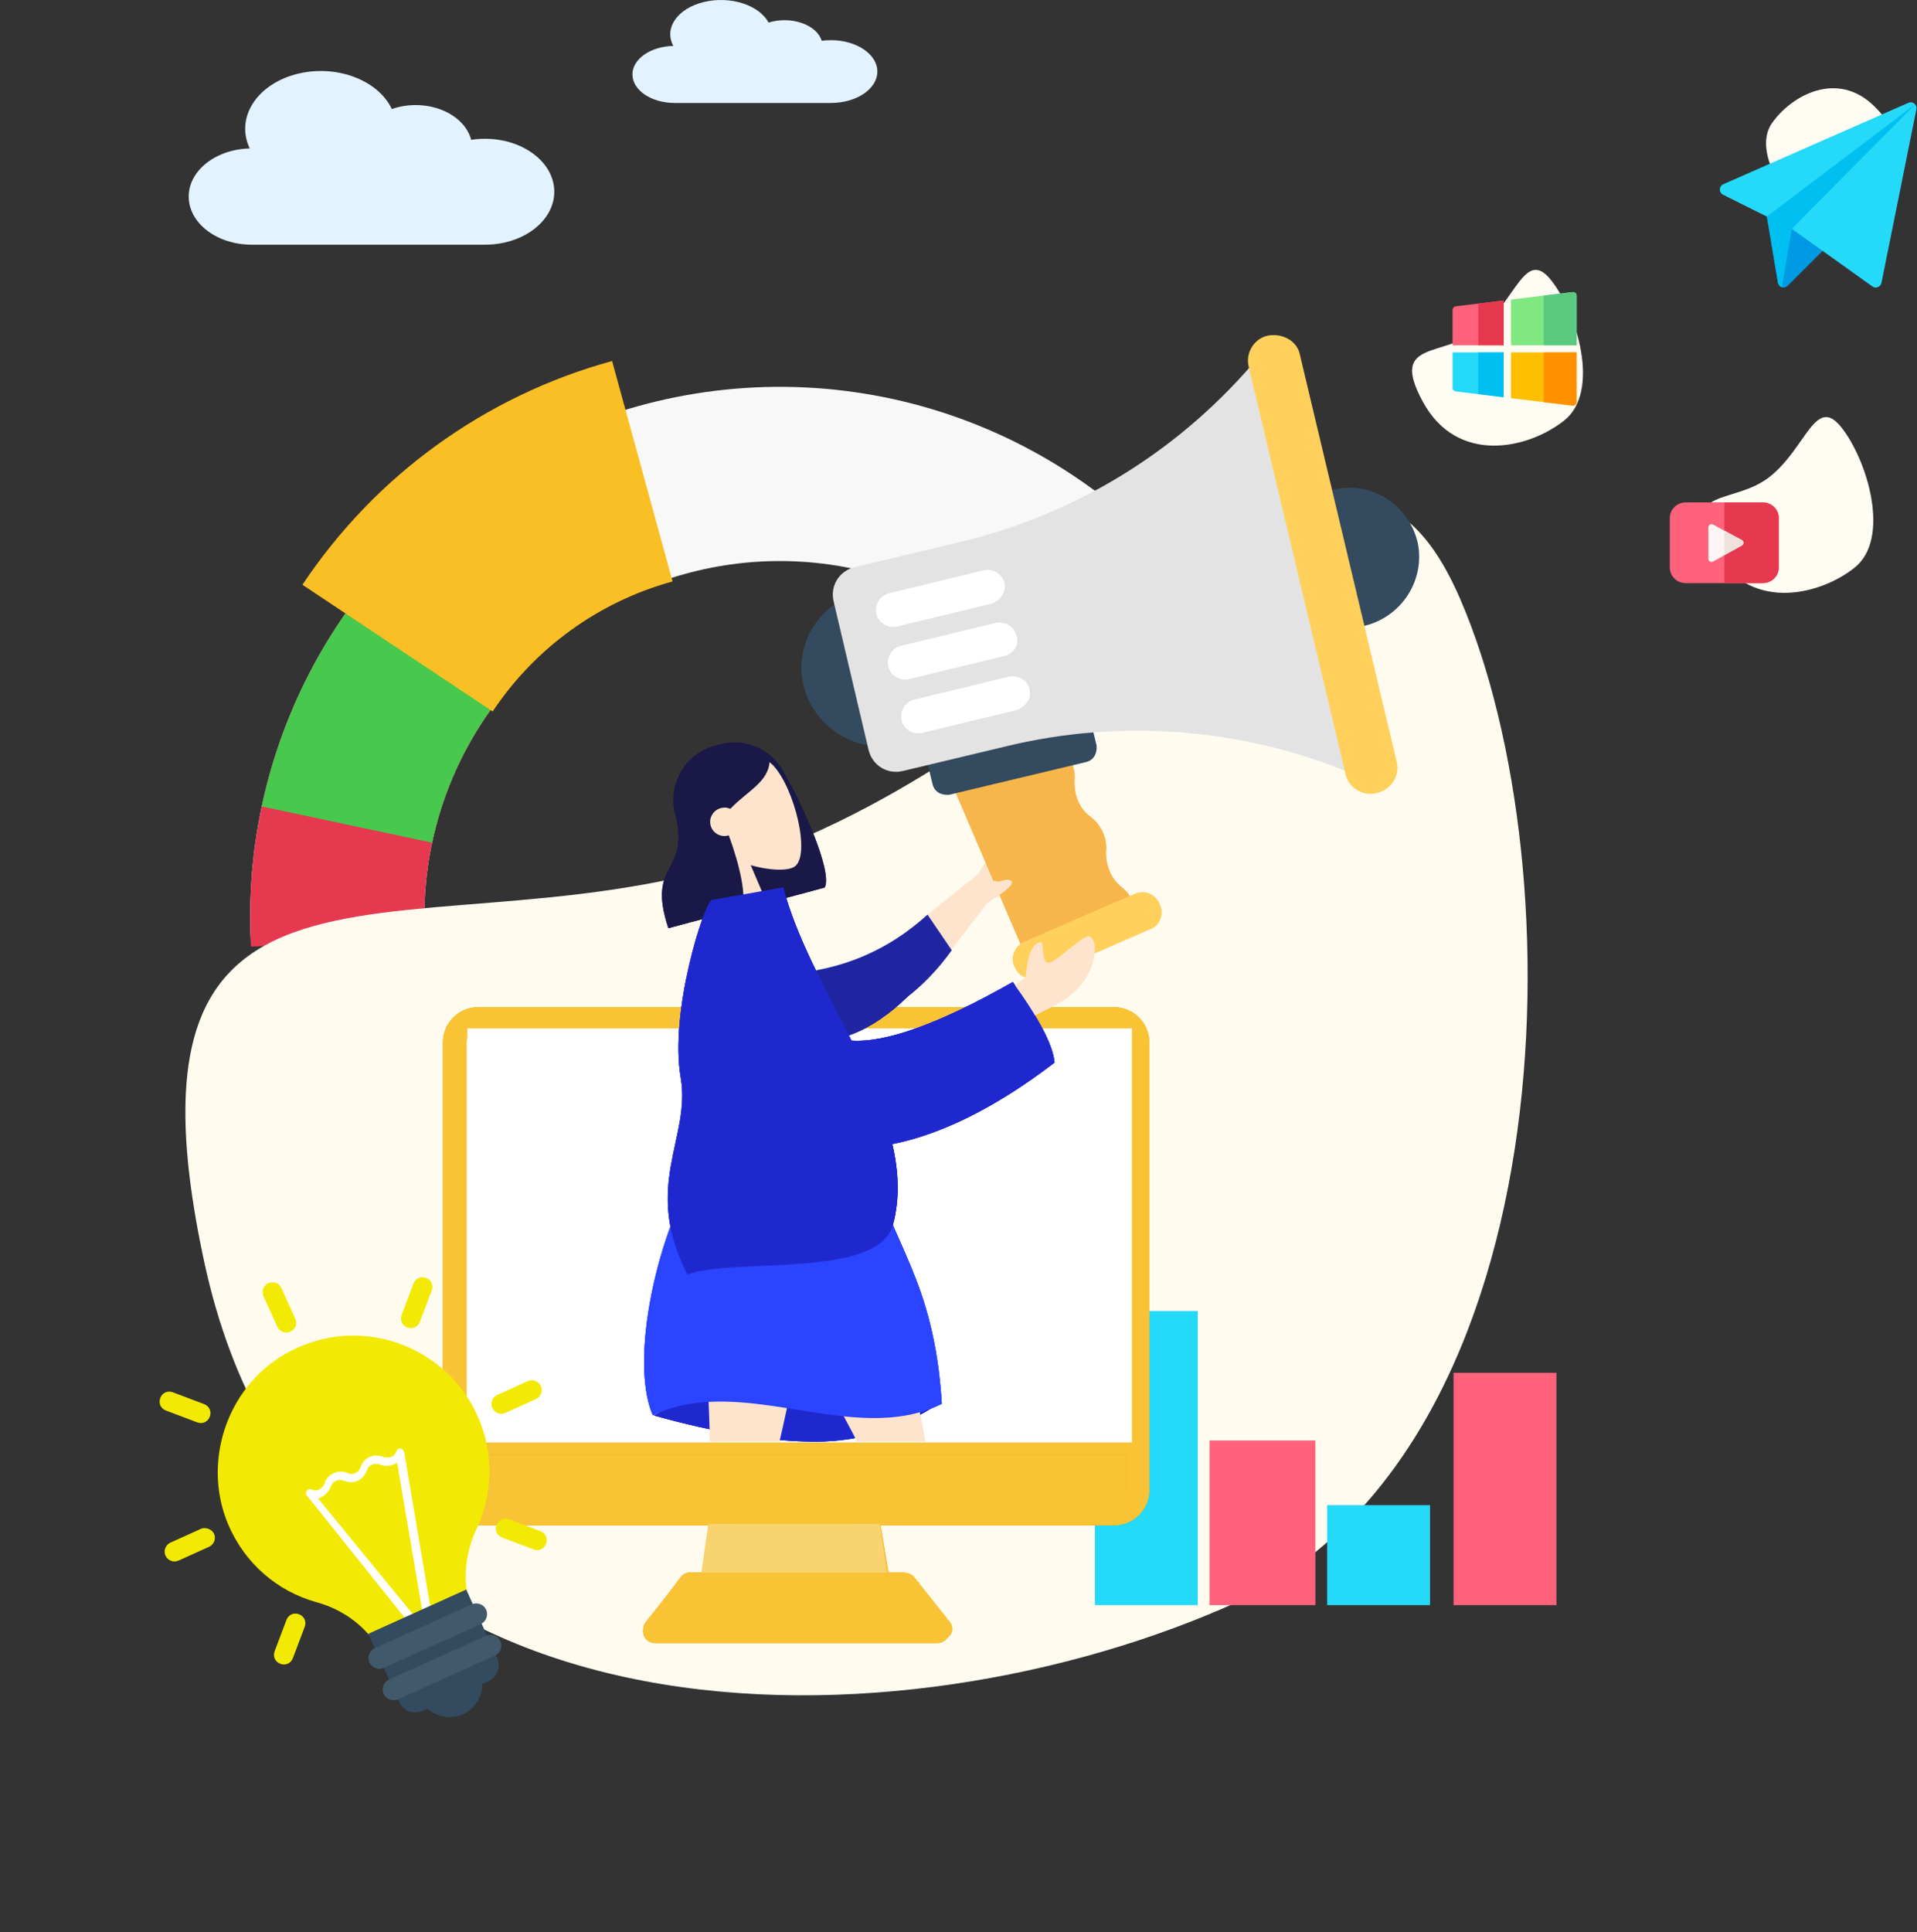 <svg width="513" height="517" viewBox="0 0 513 517" fill="none" xmlns="http://www.w3.org/2000/svg">
<rect x="0" y="0" width="513" height="517" fill="#333333" stroke="none"/>
<path d="M67.096 251.722C65.793 223.285 73.082 195.114 88.016 170.878C102.95 146.642 124.836 127.465 150.823 115.844C176.81 104.223 205.694 100.696 233.714 105.723C261.734 110.75 287.591 124.098 307.917 144.029L275.285 177.309C261.643 163.932 244.289 154.974 225.483 151.6C206.678 148.226 187.292 150.593 169.85 158.393C152.409 166.192 137.72 179.063 127.697 195.329C117.674 211.595 112.781 230.502 113.656 249.588L67.096 251.722Z" fill="#F8F8F8"/>
<path d="M67.176 253.279C66.032 233.17 69.188 213.048 76.432 194.255C83.676 175.461 94.843 158.427 109.188 144.288L141.906 177.483C132.279 186.973 124.784 198.405 119.922 211.018C115.06 223.632 112.942 237.137 113.71 250.633L67.176 253.279Z" fill="#E63950"/>
<path d="M70.046 215.756C76.956 183.256 95.064 154.217 121.208 133.71L149.974 170.383C132.428 184.147 120.274 203.637 115.636 225.449L70.046 215.756Z" fill="#47C94D"/>
<path d="M80.932 156.449C100.437 127.162 129.863 105.904 163.795 96.587L179.988 155.564C160.27 160.978 143.17 173.331 131.836 190.35L80.932 156.449Z" fill="#FABF24"/>
<path d="M390.746 160.235C422.137 232.732 419.397 390.428 327.356 430.282C235.314 470.136 83.416 470.33 54.731 337.979C26.046 205.628 123.129 263.928 215.171 224.074C307.212 184.221 359.355 87.737 390.746 160.235Z" fill="#FFFBEF"/>
<path d="M492.779 114.362C499.742 123.142 506.055 144.137 496.286 151.885C486.518 159.633 467.63 163.72 458.478 146.927C449.326 130.134 463.862 135.274 473.631 127.526C483.399 119.778 485.815 105.583 492.779 114.362Z" fill="#FFFCF3"/>
<path d="M484.515 58.453C477.803 53.782 468.978 40.439 474.174 32.971C479.371 25.503 491.709 18.676 501.635 28.486C511.561 38.295 500.323 37.76 495.127 45.228C489.93 52.697 491.227 63.123 484.515 58.453Z" fill="#FFFCF3"/>
<path d="M293 350.773H320.535V429.445H293V350.773Z" fill="#25D9F8"/>
<path d="M323.682 385.389H352.004V429.445H323.682V385.389Z" fill="#FF637B"/>
<path d="M355.151 402.697H382.686V429.445H355.151V402.697Z" fill="#25D9F8"/>
<path d="M388.98 367.294H416.515V429.445H388.98V367.294Z" fill="#FF637B"/>
<path d="M304.425 278.904V386.039H298.123V278.904C298.118 277.234 297.452 275.634 296.272 274.453C295.091 273.273 293.491 272.607 291.821 272.602H298.123C299.793 272.607 301.393 273.273 302.574 274.453C303.754 275.634 304.42 277.234 304.425 278.904Z" fill="#B08B28"/>
<path d="M241.405 423.852L250.858 436.456H175.233L184.686 423.852H190.988H235.102H241.405Z" fill="white"/>
<path d="M209.894 386.039H121.665V398.643C121.67 400.313 122.336 401.913 123.516 403.094C124.697 404.275 126.297 404.94 127.967 404.945H298.123C299.793 404.94 301.393 404.275 302.573 403.094C303.754 401.913 304.42 400.313 304.425 398.643V386.039H209.894Z" fill="#F9C336"/>
<path d="M298.123 269.451H127.967C125.46 269.451 123.056 270.447 121.283 272.22C119.51 273.993 118.514 276.397 118.514 278.904V398.643C118.514 401.151 119.51 403.555 121.283 405.328C123.056 407.101 125.46 408.096 127.967 408.096H190.421L188.319 420.701H184.686C184.197 420.701 183.714 420.814 183.277 421.033C182.839 421.252 182.458 421.57 182.165 421.961L172.712 434.565C172.361 435.033 172.147 435.59 172.094 436.173C172.042 436.756 172.153 437.342 172.414 437.865C172.676 438.388 173.078 438.829 173.576 439.136C174.074 439.444 174.648 439.607 175.233 439.607H250.857C251.443 439.607 252.016 439.444 252.514 439.136C253.012 438.829 253.414 438.388 253.676 437.865C253.937 437.342 254.048 436.756 253.996 436.173C253.943 435.59 253.729 435.033 253.378 434.565L243.925 421.961C243.632 421.57 243.251 421.252 242.813 421.033C242.376 420.814 241.893 420.701 241.404 420.701H237.771L235.669 408.096H298.123C300.63 408.096 303.034 407.101 304.807 405.328C306.58 403.555 307.576 401.151 307.576 398.643V278.904C307.576 276.397 306.58 273.993 304.807 272.22C303.034 270.447 300.63 269.451 298.123 269.451ZM127.967 275.753H298.123C298.959 275.753 299.76 276.085 300.351 276.676C300.942 277.267 301.274 278.069 301.274 278.904V382.888H124.816V278.904C124.816 278.069 125.148 277.267 125.739 276.676C126.33 276.085 127.132 275.753 127.967 275.753ZM244.555 433.305H181.535L186.261 427.003H239.829L244.555 433.305ZM231.384 420.701H194.706L196.808 408.096H229.282L231.384 420.701ZM298.123 401.794H127.967C127.132 401.794 126.33 401.462 125.739 400.872C125.148 400.281 124.816 399.479 124.816 398.643V389.19H301.274V398.643C301.274 399.479 300.942 400.281 300.351 400.872C299.76 401.462 298.959 401.794 298.123 401.794Z" fill="#DDA81C"/>
<path d="M298.123 269.451H127.967C125.46 269.451 123.056 270.447 121.283 272.22C119.51 273.993 118.514 276.397 118.514 278.904V398.643C118.514 401.151 119.51 403.555 121.283 405.328C123.056 407.101 125.46 408.096 127.967 408.096H190.421L188.319 420.701H184.686C184.197 420.701 183.714 420.814 183.277 421.033C182.839 421.252 182.458 421.57 182.165 421.961L172.712 434.565C172.361 435.033 172.147 435.59 172.094 436.173C172.042 436.756 172.153 437.342 172.414 437.865C172.676 438.388 173.078 438.829 173.576 439.136C174.074 439.444 174.648 439.607 175.233 439.607H250.857C251.443 439.607 252.016 439.444 252.514 439.136C253.012 438.829 253.414 438.388 253.676 437.865C253.937 437.342 254.048 436.756 253.996 436.173C253.943 435.59 253.729 435.033 253.378 434.565L243.925 421.961C243.632 421.57 243.251 421.252 242.813 421.033C242.376 420.814 241.893 420.701 241.404 420.701H237.771L235.669 408.096H298.123C300.63 408.096 303.034 407.101 304.807 405.328C306.58 403.555 307.576 401.151 307.576 398.643V278.904C307.576 276.397 306.58 273.993 304.807 272.22C303.034 270.447 300.63 269.451 298.123 269.451ZM127.967 275.753H298.123C298.959 275.753 299.76 276.085 300.351 276.676C300.942 277.267 301.274 278.069 301.274 278.904V382.888H124.816V278.904C124.816 278.069 125.148 277.267 125.739 276.676C126.33 276.085 127.132 275.753 127.967 275.753ZM244.555 433.305H181.535L186.261 427.003H239.829L244.555 433.305ZM231.384 420.701H194.706L196.808 408.096H229.282L231.384 420.701ZM298.123 401.794H127.967C127.132 401.794 126.33 401.462 125.739 400.872C125.148 400.281 124.816 399.479 124.816 398.643V389.19H301.274V398.643C301.274 399.479 300.942 400.281 300.351 400.872C299.76 401.462 298.959 401.794 298.123 401.794Z" fill="#F9C336"/>
<rect x="125.074" y="275.136" width="177.843" height="110.787" fill="white"/>
<g clip-path="url(#clip0)">
<path fill-rule="evenodd" clip-rule="evenodd" d="M174.992 378.71C191.703 383.371 206.121 385.702 218.246 385.702C230.37 385.702 241.633 382.113 252.031 374.935C235.678 370.151 222.211 367.759 211.628 367.759C201.046 367.759 188.834 371.409 174.992 378.71Z" fill="#1F28CF"/>
<path fill-rule="evenodd" clip-rule="evenodd" d="M232.712 392.42C232.551 392.178 232.415 391.915 232.307 391.63C230.074 385.74 194.294 322.194 190.73 310.576H231.012C233.722 319.41 245.921 374.843 247.636 385.903C253.053 403.348 264.205 459.847 265.629 463.761C267.126 467.879 258.7 472.169 256.454 467.106C252.881 459.051 244.368 436.765 240.577 423.157C237.023 410.398 234.13 398.921 232.712 392.42Z" fill="#FFE4CD"/>
<path fill-rule="evenodd" clip-rule="evenodd" d="M199.756 400.178C183.398 404.301 123.566 411.753 119.46 412.922C115.236 414.124 111.533 405.444 116.753 403.563C125.061 400.57 147.951 393.657 161.829 390.835C172.992 388.567 183.178 386.715 190.017 385.63C189.438 366.475 186.789 320.505 188.525 310.576H224.167C222.503 320.097 208.431 389.567 205.815 396.521C204.985 399.003 202.509 400.101 199.756 400.178Z" fill="#FFE4CD"/>
<path fill-rule="evenodd" clip-rule="evenodd" d="M188.64 310.576C204.347 306.095 219.208 306.095 233.223 310.576C238.099 332.761 249.948 341.566 252.031 375.578C228.347 387.313 199.089 367.209 174.708 378.653C167.742 362.646 177.494 324.097 188.64 310.576Z" fill="#2B44FF"/>
<path fill-rule="evenodd" clip-rule="evenodd" d="M225.799 264.633L247.323 247.44C250.458 242.057 253.719 237.731 257.105 234.461C258.194 233.765 260.195 233.107 258.873 236.841C257.55 240.576 256.327 244.563 257.49 245.436C258.653 246.31 260.835 244.418 262.309 245.95C263.291 246.971 259.445 249.537 250.772 253.648L236.249 272.482L225.799 264.633ZM265.024 269.011L274.475 261.441C274.963 255.62 276.225 252.511 278.259 252.116C279.699 251.113 278.207 258.624 281.072 257.489C283.937 256.355 290.245 249.7 291.687 250.571C293.821 251.859 293.045 257.107 291.537 259.916C288.717 265.166 285.988 267.272 278.921 270.648C275.225 272.413 271.406 275.317 267.462 279.361L265.024 269.011Z" fill="#FFE4CD"/>
<path fill-rule="evenodd" clip-rule="evenodd" d="M213.693 263.786C222.018 262.226 232.831 258.509 243.377 248.911L249.861 258.441C243.1 267.977 232.762 276.657 222.648 278.152C214.678 279.33 208.941 270.49 213.693 263.786Z" fill="#2026A2"/>
<path fill-rule="evenodd" clip-rule="evenodd" d="M227.848 278.406C237.09 279.043 251.482 273.828 271.022 262.762C278.069 272.503 281.796 279.676 282.206 284.282C265.965 296.741 251.371 303.593 238.794 306.095C240.51 313.486 240.848 320.747 238.928 327.776C234.981 342.225 195.931 336.382 183.961 341.001C171.773 317.255 184.987 304.398 182.168 288.326C179.082 270.725 188.497 241.132 190.584 240.763L209.619 237.403C213.037 250.659 220.933 264.538 227.848 278.406Z" fill="#1F28CF"/>
</g>
<g clip-path="url(#clip1)">
<path fill-rule="evenodd" clip-rule="evenodd" d="M240.027 251.326L261.85 233.748C265.027 228.246 268.334 223.823 271.767 220.48C272.871 219.769 274.9 219.096 273.559 222.914C272.218 226.732 270.978 230.808 272.157 231.7C273.336 232.593 275.549 230.659 277.043 232.225C278.039 233.269 274.139 235.893 265.346 240.096L250.622 259.35L240.027 251.326ZM279.795 255.801L289.378 248.063C289.873 242.111 291.151 238.933 293.214 238.53C294.674 237.504 293.161 245.182 296.066 244.023C298.971 242.863 305.366 236.06 306.828 236.95C308.992 238.266 308.205 243.632 306.676 246.503C303.817 251.87 301.05 254.024 293.885 257.475C290.138 259.279 286.265 262.248 282.267 266.383L279.795 255.801Z" fill="#FFE4CD"/>
<path fill-rule="evenodd" clip-rule="evenodd" d="M213.693 263.787C222.018 262.227 232.831 258.509 243.376 248.911L249.86 258.441C243.1 267.977 232.761 276.657 222.647 278.152C214.677 279.33 208.941 270.49 213.693 263.787Z" fill="#2026A2"/>
<path fill-rule="evenodd" clip-rule="evenodd" d="M227.848 278.407C237.089 279.043 251.481 273.829 271.022 262.762C278.068 272.503 281.796 279.676 282.205 284.282C265.964 296.741 251.371 303.594 238.793 306.095C240.509 313.487 240.848 320.747 238.928 327.776C234.98 342.226 195.931 336.382 183.961 341.001C171.773 317.255 184.987 304.399 182.168 288.326C179.081 270.725 188.496 241.132 190.584 240.763L209.618 237.404C213.036 250.659 220.932 264.539 227.848 278.407Z" fill="#1F28CF"/>
</g>
<g clip-path="url(#clip2)">
<path d="M300.232 237.36C297.267 235.145 295.931 231.407 296.009 227.909C296.435 224.384 294.752 220.673 291.787 218.458C288.822 216.243 287.513 212.852 287.564 209.007C287.99 205.482 286.307 201.771 283.342 199.556C280.751 197.661 279.468 194.618 279.2 191.146L251.835 203.039L273.562 253.738L302.636 241.364C302.876 239.949 301.728 238.641 300.232 237.36Z" fill="#F7B64C"/>
<path d="M310.354 241.816C309.098 239.119 306.213 237.945 303.517 239.201L274.123 251.949C271.426 253.205 270.252 256.089 271.508 258.786C272.764 261.482 275.649 262.656 278.345 261.4L307.739 248.652C310.462 247.743 311.609 244.512 310.354 241.816Z" fill="#FFD15C"/>
<path d="M356.614 131.039C354.905 131.52 353.196 132.001 351.862 132.803L360.152 167.779C361.915 167.993 363.65 167.858 365.359 167.377C375.291 164.863 381.509 154.955 379.343 144.996C376.802 134.716 366.546 128.525 356.614 131.039Z" fill="#344A5E"/>
<path d="M245.477 193.055L249.568 209.849C250.076 211.905 251.892 212.812 253.975 212.651L290.66 203.88C292.716 203.371 293.623 201.555 293.462 199.473L289.371 182.679C288.862 180.623 287.046 179.716 284.964 179.877L247.958 189.022C246.223 189.156 244.996 191.346 245.477 193.055Z" fill="#344A5E"/>
<path d="M227.173 159.551C218.043 163.4 212.546 173.602 215.059 183.534C217.573 193.466 226.814 200.085 236.56 199.681L227.173 159.551Z" fill="#344A5E"/>
<path d="M256.78 145.041L228.665 151.753C224.554 152.769 222.072 156.802 223.088 160.914L232.449 200.696C233.465 204.808 237.498 207.29 241.609 206.274L269.724 199.561C299.895 192.341 331.858 194.758 360.7 206.497L334.839 97.803C314.314 121.388 287.298 137.793 256.78 145.041Z" fill="#E3E3E3"/>
<path d="M368.473 212.182C364.708 213.171 360.675 210.689 360.033 206.898L334.172 98.204C333.183 94.439 335.665 90.406 339.456 89.764C343.247 89.122 347.253 91.257 347.895 95.048L373.756 203.742C374.719 207.159 372.584 211.166 368.473 212.182Z" fill="#FFD15C"/>
<path d="M268.8 155.984C268.265 153.581 265.701 152.033 263.298 152.568L237.934 158.719C235.531 159.254 233.983 161.818 234.518 164.221C235.053 166.624 237.617 168.172 240.02 167.637L265.384 161.486C267.761 160.604 269.335 158.387 268.8 155.984Z" fill="white"/>
<path d="M271.983 170.055C271.448 167.652 268.884 166.104 266.481 166.639L241.117 172.79C238.713 173.325 237.166 175.889 237.701 178.292C238.236 180.695 240.8 182.242 243.203 181.707L268.567 175.557C271.317 174.995 272.865 172.431 271.983 170.055Z" fill="white"/>
<path d="M275.539 184.446C275.004 182.043 272.441 180.495 270.038 181.03L244.673 187.181C242.27 187.716 240.722 190.28 241.257 192.683C241.792 195.086 244.356 196.633 246.759 196.098L272.124 189.948C274.5 189.066 276.074 186.849 275.539 184.446Z" fill="white"/>
</g>
<g clip-path="url(#clip3)">
<path fill-rule="evenodd" clip-rule="evenodd" d="M240.758 254.933L257.864 238.321C260.112 233.425 262.558 229.428 265.202 226.328C266.082 225.638 267.752 224.902 266.927 228.226C266.102 231.551 265.385 235.084 266.461 235.736C267.538 236.389 269.26 234.577 270.66 235.77C271.593 236.565 268.494 239.098 261.362 243.369L250.432 260.799L240.758 254.933ZM274.95 255.376L282.46 248.064C282.389 243.015 283.214 240.235 284.934 239.722C286.092 238.737 285.44 245.324 287.814 244.106C290.189 242.888 295.065 236.629 296.382 237.255C298.331 238.183 298.106 242.763 297.042 245.306C295.055 250.061 292.88 252.104 287.071 255.606C284.034 257.438 280.986 260.259 277.927 264.072L274.95 255.376Z" fill="#FFE4CD"/>
</g>
<g clip-path="url(#clip4)">
<path fill-rule="evenodd" clip-rule="evenodd" d="M210.157 207.41C214.731 215.19 222.965 233.633 220.668 237.473L201.154 242.707C201.143 242.673 201.132 242.639 201.121 242.605C193.674 243.743 186.406 239.114 184.411 231.661L180.726 217.897C178.586 209.9 183.327 201.679 191.317 199.536L192.663 199.175C199.829 197.253 207.174 200.873 210.157 207.41Z" fill="#191847"/>
<path fill-rule="evenodd" clip-rule="evenodd" d="M191.306 227.079C187.239 224.3 183.956 220.438 182.98 215.385C180.166 200.827 201.052 198.594 206.881 204.759C212.711 210.924 217.143 229.339 212.449 231.979C210.577 233.032 205.959 232.921 200.904 231.484L208.777 249.948L192.629 254.279L191.306 227.079Z" fill="#FFE4CD"/>
<path fill-rule="evenodd" clip-rule="evenodd" d="M195.025 223.495C197.892 231.225 200.018 240.36 198.376 243.105L178.863 248.339C172.759 229.888 185.209 234.328 180.485 216.682C180.971 215.871 181.421 215.076 181.889 214.37L181.728 213.857C183.27 206.088 186.638 201.506 191.833 200.113C199.625 198.023 203.047 200.96 205.958 203.453C205.82 209.204 199.954 211.624 195.444 216.395C194.67 216.053 193.777 215.963 192.893 216.2C190.849 216.748 189.632 218.837 190.175 220.864C190.717 222.892 192.814 224.092 194.858 223.544C194.915 223.528 194.97 223.512 195.025 223.495Z" fill="#191847"/>
<path fill-rule="evenodd" clip-rule="evenodd" d="M174.992 378.711C191.703 383.371 206.121 385.702 218.246 385.702C230.37 385.702 241.633 382.113 252.031 374.936C235.678 370.152 222.211 367.76 211.628 367.76C201.046 367.76 188.834 371.41 174.992 378.711Z" fill="#1F28CF"/>
<path fill-rule="evenodd" clip-rule="evenodd" d="M232.712 392.42C232.551 392.179 232.415 391.916 232.307 391.631C230.074 385.74 194.294 322.195 190.73 310.577H231.012C233.722 319.41 245.921 374.843 247.636 385.903C253.053 403.348 264.205 459.848 265.629 463.762C267.126 467.88 258.7 472.169 256.454 467.107C252.881 459.052 244.368 436.765 240.577 423.157C237.023 410.399 234.13 398.922 232.712 392.42Z" fill="#FFE4CD"/>
<path fill-rule="evenodd" clip-rule="evenodd" d="M199.756 400.179C183.398 404.301 123.566 411.754 119.46 412.923C115.236 414.125 111.533 405.444 116.753 403.563C125.061 400.571 147.951 393.657 161.829 390.836C172.992 388.567 183.178 386.715 190.017 385.631C189.438 366.475 186.789 320.506 188.525 310.577H224.167C222.503 320.097 208.431 389.568 205.815 396.522C204.985 399.004 202.509 400.101 199.756 400.179Z" fill="#FFE4CD"/>
<path fill-rule="evenodd" clip-rule="evenodd" d="M188.64 310.576C204.347 306.095 219.208 306.095 233.223 310.576C238.099 332.761 249.948 341.566 252.031 375.579C228.347 387.314 199.089 367.21 174.708 378.653C167.742 362.646 177.494 324.097 188.64 310.576Z" fill="#2B44FF"/>
<path fill-rule="evenodd" clip-rule="evenodd" d="M213.693 263.787C222.018 262.227 232.831 258.509 243.377 248.911L249.861 258.441C243.1 267.978 232.762 276.658 222.648 278.153C214.678 279.331 208.941 270.49 213.693 263.787Z" fill="#2026A2"/>
<path fill-rule="evenodd" clip-rule="evenodd" d="M227.848 278.407C237.09 279.044 251.482 273.829 271.022 262.763C278.069 272.504 281.796 279.677 282.206 284.282C265.965 296.741 251.371 303.594 238.794 306.095C240.51 313.487 240.848 320.748 238.928 327.776C234.981 342.226 195.931 336.382 183.961 341.002C171.773 317.256 184.987 304.399 182.168 288.327C179.082 270.725 188.497 241.132 190.584 240.764L209.619 237.404C213.037 250.659 220.933 264.539 227.848 278.407Z" fill="#1F28CF"/>
</g>
<g clip-path="url(#clip5)">
<path fill-rule="evenodd" clip-rule="evenodd" d="M210.157 207.41C214.731 215.19 222.965 233.633 220.668 237.473L201.154 242.707C201.143 242.673 201.132 242.639 201.121 242.605C193.674 243.743 186.406 239.114 184.411 231.661L180.726 217.897C178.586 209.9 183.327 201.679 191.317 199.536L192.663 199.175C199.829 197.253 207.174 200.873 210.157 207.41Z" fill="#191847"/>
<path fill-rule="evenodd" clip-rule="evenodd" d="M191.306 227.079C187.239 224.3 183.956 220.438 182.98 215.385C180.166 200.827 201.052 198.594 206.881 204.759C212.711 210.924 217.143 229.339 212.449 231.979C210.577 233.032 205.959 232.921 200.904 231.484L208.777 249.948L192.629 254.279L191.306 227.079Z" fill="#FFE4CD"/>
<path fill-rule="evenodd" clip-rule="evenodd" d="M195.025 223.495C197.892 231.225 200.018 240.36 198.376 243.105L178.863 248.339C172.759 229.888 185.209 234.328 180.485 216.682C180.971 215.871 181.421 215.076 181.889 214.37L181.728 213.857C183.27 206.088 186.638 201.506 191.833 200.113C199.625 198.023 203.047 200.96 205.958 203.453C205.82 209.204 199.954 211.624 195.444 216.395C194.67 216.053 193.777 215.963 192.893 216.2C190.849 216.748 189.632 218.837 190.175 220.864C190.717 222.892 192.814 224.092 194.858 223.544C194.915 223.528 194.97 223.512 195.025 223.495Z" fill="#191847"/>
<path fill-rule="evenodd" clip-rule="evenodd" d="M174.992 378.711C191.703 383.371 206.121 385.702 218.246 385.702C230.37 385.702 241.633 382.113 252.031 374.936C235.678 370.152 222.211 367.76 211.628 367.76C201.046 367.76 188.834 371.41 174.992 378.711Z" fill="#1F28CF"/>
<path fill-rule="evenodd" clip-rule="evenodd" d="M232.712 392.42C232.551 392.179 232.415 391.916 232.307 391.631C230.074 385.74 194.294 322.195 190.73 310.577H231.012C233.722 319.41 245.921 374.843 247.636 385.903C253.053 403.348 264.205 459.848 265.629 463.762C267.126 467.88 258.7 472.169 256.454 467.107C252.881 459.052 244.368 436.765 240.577 423.157C237.023 410.399 234.13 398.922 232.712 392.42Z" fill="#FFE4CD"/>
<path fill-rule="evenodd" clip-rule="evenodd" d="M199.756 400.179C183.398 404.301 123.566 411.754 119.46 412.923C115.236 414.125 111.533 405.444 116.753 403.563C125.061 400.571 147.951 393.657 161.829 390.836C172.992 388.567 183.178 386.715 190.017 385.631C189.438 366.475 186.789 320.506 188.525 310.577H224.167C222.503 320.097 208.431 389.568 205.815 396.522C204.985 399.004 202.509 400.101 199.756 400.179Z" fill="#FFE4CD"/>
<path fill-rule="evenodd" clip-rule="evenodd" d="M188.64 310.576C204.347 306.095 219.208 306.095 233.223 310.576C238.099 332.761 249.948 341.566 252.031 375.579C228.347 387.314 199.089 367.21 174.708 378.653C167.742 362.646 177.494 324.097 188.64 310.576Z" fill="#2B44FF"/>
<path fill-rule="evenodd" clip-rule="evenodd" d="M265.024 269.012L274.475 261.442C274.964 255.62 276.225 252.512 278.259 252.117C279.7 251.113 278.207 258.624 281.072 257.49C283.937 256.356 290.245 249.701 291.687 250.571C293.821 251.859 293.046 257.108 291.537 259.916C288.717 265.166 285.988 267.273 278.921 270.649C275.225 272.413 271.406 275.318 267.462 279.362L265.024 269.012Z" fill="#FFE4CD"/>
<path fill-rule="evenodd" clip-rule="evenodd" d="M218.528 259.58C226.852 258.02 237.666 254.303 248.211 244.705L254.695 254.234C247.935 263.771 237.596 272.451 227.482 273.946C219.512 275.124 213.776 266.284 218.528 259.58Z" fill="#2026A2"/>
<path fill-rule="evenodd" clip-rule="evenodd" d="M227.848 278.407C237.09 279.044 251.482 273.829 271.022 262.763C278.069 272.504 281.796 279.677 282.206 284.282C265.965 296.741 251.371 303.594 238.794 306.095C240.51 313.487 240.848 320.748 238.928 327.776C234.981 342.226 195.931 336.382 183.961 341.002C171.773 317.256 184.987 304.399 182.168 288.327C179.082 270.725 188.497 241.132 190.584 240.764L209.619 237.404C213.037 250.659 220.933 264.539 227.848 278.407Z" fill="#1F28CF"/>
</g>
<path d="M415.086 74.975C422.05 83.754 428.362 104.75 418.594 112.498C408.825 120.246 389.938 124.332 380.786 107.539C371.633 90.747 386.17 95.886 395.938 88.138C405.707 80.39 408.123 66.195 415.086 74.975Z" fill="#FFFCF3"/>
<g clip-path="url(#clip6)">
<path d="M402.401 80.389V92.386H388.716V82.894C388.716 82.42 389.086 82.021 389.572 81.945L395.591 81.224L402.401 80.389Z" fill="#FF637B"/>
<path d="M402.401 94.284V106.281L395.591 105.446L389.572 104.725C389.086 104.649 388.716 104.25 388.716 103.776V94.284H402.401Z" fill="#25D9F8"/>
<path d="M421.924 94.284V107.572C421.924 107.838 421.807 108.104 421.593 108.293C421.418 108.445 421.184 108.521 420.951 108.521H420.834L413.103 107.591L404.347 106.528V94.284H421.924Z" fill="#FDBF00"/>
<path d="M421.924 79.098V92.386H404.347V80.161L413.103 79.079L420.834 78.149C421.106 78.13 421.379 78.206 421.593 78.377C421.807 78.566 421.924 78.832 421.924 79.098Z" fill="#7FE881"/>
<path d="M402.401 80.389V92.386H395.591V81.224L402.401 80.389Z" fill="#E63950"/>
<path d="M395.591 94.284H402.401V106.281L395.591 105.446V94.284Z" fill="#00C0F1"/>
<path d="M421.923 79.098V92.386H413.103V79.079L420.833 78.149C421.106 78.13 421.378 78.206 421.593 78.377C421.806 78.566 421.923 78.832 421.923 79.098Z" fill="#5BC980"/>
<path d="M413.103 94.284H421.923V107.572C421.923 107.838 421.806 108.104 421.593 108.293C421.417 108.445 421.184 108.521 420.95 108.521H420.833L413.103 107.591V94.284Z" fill="#FF9100"/>
</g>
<g clip-path="url(#clip7)">
<path d="M471.743 134.421H451.128C448.77 134.421 446.857 136.282 446.857 138.574V151.862C446.857 154.154 448.77 156.014 451.128 156.014H471.743C474.101 156.014 476.014 154.154 476.014 151.862V138.574C476.014 136.282 474.101 134.421 471.743 134.421Z" fill="#FF637B"/>
<path d="M476.014 138.574V151.862C476.014 154.154 474.101 156.014 471.743 156.014H461.436V134.421H471.743C474.101 134.421 476.014 136.282 476.014 138.574Z" fill="#E63950"/>
<path d="M466.117 144.487L461.436 141.962L458.429 140.335C458.173 140.202 457.848 140.202 457.592 140.351C457.318 140.501 457.165 140.766 457.165 141.065V149.503C457.165 149.802 457.335 150.085 457.592 150.234C457.866 150.367 458.171 150.367 458.446 150.234L461.436 148.556L466.134 145.932C466.407 145.782 466.561 145.517 466.561 145.218C466.561 144.919 466.39 144.636 466.117 144.487Z" fill="#FFF5F5"/>
<path d="M466.561 145.218C466.561 145.517 466.407 145.782 466.134 145.932L461.436 148.556V141.962L466.117 144.487C466.39 144.636 466.561 144.919 466.561 145.218Z" fill="#EFE2DD"/>
</g>
<g clip-path="url(#clip8)">
<path d="M488.683 66.197L478.38 76.469C478.071 76.654 477.67 77.117 476.837 76.87C476.405 76.716 475.881 76.222 475.789 75.667V75.636L472.827 57.93L475.233 56.11C475.545 56.293 481.49 59.779 481.125 59.565L488.682 64.007C489.269 64.624 489.269 65.58 488.683 66.197Z" fill="#009AE4"/>
<path d="M512.847 29.223L503.489 75.698C503.396 76.192 503.026 76.623 502.533 76.808C502.348 76.901 502.163 76.932 501.977 76.932C501.669 76.932 501.361 76.839 501.083 76.654C500.773 76.433 478.044 60.198 479.49 61.231C465.728 54.414 472.907 57.997 461.095 52.1C460.54 51.823 460.231 51.267 460.231 50.681C460.262 50.064 460.602 49.54 461.157 49.293L510.718 27.495C511.243 27.28 511.86 27.341 512.291 27.712C512.353 27.773 512.446 27.866 512.507 27.927C512.816 28.298 512.939 28.76 512.847 29.223Z" fill="#25D9F8"/>
<path d="M512.507 27.927L481.125 59.565L479.49 61.231L476.837 76.87C476.405 76.716 475.881 76.222 475.789 75.667V75.636L472.827 57.93L475.233 56.11L512.507 27.927Z" fill="#00C0F1"/>
</g>
<g clip-path="url(#clip9)">
<path d="M124.876 425.517C124.147 420.06 125.077 414.433 127.402 409.332C131.896 400.069 132.337 388.876 127.779 378.785C119.313 360.043 96.749 351.72 77.96 361.364C61.226 369.791 53.802 390.503 61.028 407.78C65.563 418.461 74.361 425.769 84.632 428.652C90.236 430.171 95.073 433.193 98.686 437.348L124.876 425.517Z" fill="#F3EA03"/>
<path d="M108.755 433.378L110.917 432.401L85.134 400.941C85.374 400.833 85.614 400.724 85.855 400.616C87.056 400.073 88.04 399.05 88.567 397.655C88.831 396.957 89.203 396.5 89.924 396.174C90.645 395.848 91.234 395.872 91.931 396.135C94.482 397.297 97.365 395.995 98.178 393.313C98.442 392.616 98.814 392.158 99.535 391.832C100.015 391.615 100.845 391.53 101.543 391.793C102.938 392.32 104.116 392.367 105.558 391.716C105.798 391.607 106.038 391.499 106.278 391.39L113.08 431.424L115.242 430.448L108.162 388.514C107.945 388.034 107.727 387.553 107.139 387.53C106.549 387.507 106.177 387.964 106.046 388.313C105.782 389.01 105.41 389.468 104.93 389.685C104.209 390.011 103.62 389.987 102.682 389.832C101.287 389.305 100.109 389.259 98.907 389.802C97.706 390.344 96.962 391.259 96.435 392.654C95.908 394.05 94.466 394.701 93.071 394.174C91.916 393.538 90.497 393.6 89.296 394.143C88.094 394.686 87.11 395.709 86.823 396.996C86.56 397.693 85.948 398.259 85.227 398.585C84.746 398.802 83.917 398.887 83.46 398.515C83.111 398.384 82.522 398.36 82.15 398.818C81.778 399.275 81.754 399.864 82.212 400.236L108.755 433.378Z" fill="white"/>
<path d="M114.197 456.957C116.701 459.298 120.561 460.158 123.925 458.638C127.289 457.119 129.196 453.654 129.095 450.228L114.197 456.957Z" fill="#344A5E"/>
<path d="M130.645 449.817L113.105 457.74C110.702 458.825 107.911 457.771 106.826 455.369L98.577 437.107L124.768 425.277L133.016 443.538C134.102 445.941 133.048 448.731 130.645 449.817Z" fill="#344A5E"/>
<path d="M128.652 434.516L102.702 446.238C101.26 446.889 99.516 446.23 98.865 444.788C98.213 443.347 98.872 441.603 100.314 440.952L126.264 429.23C127.706 428.578 129.45 429.237 130.101 430.679C130.752 432.12 130.093 433.864 128.652 434.516Z" fill="#415A6B"/>
<path d="M132.45 442.926L106.5 454.648C105.059 455.299 103.315 454.64 102.664 453.198C102.012 451.757 102.671 450.013 104.113 449.362L130.063 437.64C131.504 436.988 133.248 437.647 133.9 439.089C134.551 440.53 133.892 442.274 132.45 442.926Z" fill="#415A6B"/>
<path d="M71.828 343.304C70.626 343.847 69.859 345.351 70.51 346.793L74.201 354.962C74.743 356.164 76.247 356.931 77.689 356.28C79.13 355.629 79.657 354.233 79.006 352.791L75.316 344.622C74.665 343.18 73.029 342.762 71.828 343.304Z" fill="#F3EA03"/>
<path d="M46.251 372.505C44.856 371.978 43.414 372.63 42.887 374.025C42.361 375.42 43.011 376.862 44.407 377.389L52.778 380.551C54.174 381.078 55.615 380.426 56.142 379.031C56.669 377.636 56.018 376.194 54.623 375.667L46.251 372.505Z" fill="#F3EA03"/>
<path d="M53.78 409.029L45.611 412.719C44.41 413.261 43.642 414.765 44.293 416.207C44.836 417.408 46.34 418.176 47.782 417.525L55.951 413.834C57.153 413.292 57.92 411.788 57.269 410.346C56.726 409.144 54.982 408.486 53.78 409.029Z" fill="#F3EA03"/>
<path d="M76.656 433.412L73.495 441.783C72.968 443.179 73.619 444.62 75.014 445.147C76.409 445.674 77.851 445.023 78.378 443.628L81.54 435.256C82.067 433.861 81.415 432.419 80.02 431.892C78.625 431.366 77.183 432.017 76.656 433.412Z" fill="#F3EA03"/>
<path d="M136.246 406.495C134.85 405.968 133.408 406.619 132.881 408.014C132.354 409.41 133.006 410.851 134.401 411.378L142.773 414.54C144.168 415.067 145.61 414.416 146.136 413.021C146.663 411.625 146.012 410.183 144.617 409.657L136.246 406.495Z" fill="#F3EA03"/>
<path d="M141.242 369.521L133.072 373.211C131.871 373.754 131.104 375.258 131.755 376.7C132.297 377.901 133.801 378.668 135.243 378.017L143.413 374.327C144.614 373.784 145.381 372.28 144.73 370.839C144.187 369.637 142.683 368.87 141.242 369.521Z" fill="#F3EA03"/>
<path d="M110.646 343.418L107.484 351.789C106.957 353.185 107.608 354.626 109.003 355.153C110.399 355.68 111.84 355.029 112.367 353.634L115.529 345.262C116.056 343.867 115.405 342.425 114.009 341.898C112.614 341.371 111.173 342.022 110.646 343.418Z" fill="#F3EA03"/>
</g>
<path d="M129.768 37.126C128.534 37.126 127.302 37.22 126.093 37.407C125.181 33.931 122.232 30.966 118.092 29.362C113.953 27.757 109.079 27.689 104.865 29.178C101.052 21.159 89.448 17.019 78.945 19.93C68.442 22.841 63.02 31.703 66.833 39.722C57.633 39.944 50.365 45.758 50.503 52.785C50.641 59.813 58.134 65.458 67.339 65.469H129.768C140.018 65.469 148.328 59.124 148.328 51.298C148.328 43.471 140.018 37.126 129.768 37.126Z" fill="#E2F3FF"/>
<path d="M222.351 10.746C221.524 10.746 220.699 10.802 219.888 10.912C219.277 8.852 217.302 7.094 214.528 6.143C211.755 5.192 208.489 5.152 205.666 6.035C203.111 1.281 195.336 -1.174 188.299 0.552C181.262 2.278 177.629 7.531 180.184 12.285C174.019 12.416 169.15 15.863 169.242 20.029C169.335 24.195 174.356 27.541 180.523 27.548H222.351C229.218 27.548 234.786 23.787 234.786 19.147C234.786 14.507 229.218 10.746 222.351 10.746Z" fill="#E2F3FF"/>
<g clip-path="url(#clip10)">
<path d="M298.45 245.773H126.55C124.017 245.773 121.588 246.932 119.797 248.995C118.006 251.058 117 253.856 117 256.773V396.106C117 399.023 118.006 401.822 119.797 403.885C121.588 405.947 124.017 407.106 126.55 407.106H189.644L187.52 421.772H183.85C183.356 421.772 182.868 421.905 182.426 422.16C181.984 422.415 181.6 422.785 181.303 423.24L171.753 437.906C171.399 438.451 171.183 439.099 171.129 439.777C171.076 440.454 171.188 441.136 171.453 441.746C171.717 442.355 172.123 442.867 172.626 443.225C173.129 443.584 173.709 443.773 174.3 443.773H250.7C251.291 443.773 251.87 443.584 252.374 443.225C252.877 442.867 253.283 442.355 253.547 441.746C253.811 441.136 253.923 440.454 253.871 439.777C253.817 439.099 253.601 438.451 253.246 437.906L243.697 423.24C243.4 422.785 243.016 422.415 242.573 422.16C242.132 421.905 241.644 421.772 241.15 421.772H237.479L235.356 407.106H298.45C300.983 407.106 303.411 405.947 305.203 403.885C306.994 401.822 308 399.023 308 396.106V256.773C308 253.856 306.994 251.058 305.203 248.995C303.411 246.932 300.983 245.773 298.45 245.773ZM126.55 253.107H298.45C299.294 253.107 300.104 253.493 300.701 254.18C301.298 254.868 301.633 255.801 301.633 256.773V377.773H123.367V256.773C123.367 255.801 123.702 254.868 124.299 254.18C124.896 253.493 125.706 253.107 126.55 253.107ZM244.333 436.44H180.667L185.442 429.106H239.559L244.333 436.44ZM231.027 421.772H193.973L196.096 407.106H228.903L231.027 421.772ZM298.45 399.773H126.55C125.706 399.773 124.896 399.386 124.299 398.699C123.702 398.011 123.367 397.079 123.367 396.106V385.106H301.633V396.106C301.633 397.079 301.298 398.011 300.701 398.699C300.104 399.386 299.294 399.773 298.45 399.773Z" fill="#F9D36F"/>
<rect x="193" y="407.773" width="40" height="14" fill="#F9D36F"/>
</g>
<g clip-path="url(#clip11)">
<path d="M299.45 276.773H127.55C125.017 276.773 122.588 277.721 120.797 279.409C119.006 281.097 118 283.386 118 285.773V399.773C118 402.16 119.006 404.449 120.797 406.137C122.588 407.824 125.017 408.773 127.55 408.773H190.644L188.52 420.772H184.85C184.356 420.772 183.868 420.881 183.426 421.089C182.984 421.298 182.6 421.601 182.303 421.973L172.753 433.973C172.399 434.418 172.183 434.949 172.129 435.504C172.076 436.058 172.188 436.616 172.453 437.115C172.717 437.613 173.123 438.032 173.626 438.325C174.129 438.618 174.709 438.773 175.3 438.773H251.7C252.291 438.773 252.87 438.618 253.374 438.325C253.877 438.032 254.283 437.613 254.547 437.115C254.811 436.616 254.923 436.058 254.871 435.504C254.817 434.949 254.601 434.418 254.246 433.973L244.697 421.973C244.4 421.601 244.016 421.298 243.573 421.089C243.132 420.881 242.644 420.772 242.15 420.772H238.479L236.356 408.773H299.45C301.983 408.773 304.411 407.824 306.203 406.137C307.994 404.449 309 402.16 309 399.773V285.773C309 283.386 307.994 281.097 306.203 279.409C304.411 277.721 301.983 276.773 299.45 276.773ZM127.55 282.773H299.45C300.294 282.773 301.104 283.089 301.701 283.652C302.298 284.214 302.633 284.978 302.633 285.773V384.773H124.367V285.773C124.367 284.978 124.702 284.214 125.299 283.652C125.896 283.089 126.706 282.773 127.55 282.773ZM245.333 432.773H181.667L186.442 426.772H240.559L245.333 432.773ZM232.027 420.772H194.973L197.096 408.773H229.903L232.027 420.772ZM299.45 402.773H127.55C126.706 402.773 125.896 402.457 125.299 401.894C124.702 401.331 124.367 400.569 124.367 399.773V390.773H302.633V399.773C302.633 400.569 302.298 401.331 301.701 401.894C301.104 402.457 300.294 402.773 299.45 402.773Z" fill="#F9C336"/>
<rect x="181" y="423.228" width="65" height="12.273" fill="#F9C336"/>
</g>
<defs>
<clipPath id="clip0">
<rect x="106.862" y="261.737" width="198.975" height="123.875" fill="white"/>
</clipPath>
<clipPath id="clip1">
<rect x="230.737" y="228.446" width="44.905" height="37.937" fill="white"/>
</clipPath>
<clipPath id="clip2">
<rect x="208.285" y="99.651" width="167.232" height="167.232" transform="rotate(-4.42 208.285 99.651)" fill="white"/>
</clipPath>
<clipPath id="clip3">
<rect x="243.383" y="237.9" width="30.186" height="18.207" transform="rotate(-5.612 243.383 237.9)" fill="white"/>
</clipPath>
<clipPath id="clip4">
<rect x="106.862" y="194.38" width="198.975" height="191.232" fill="white"/>
</clipPath>
<clipPath id="clip5">
<rect x="106.862" y="194.38" width="198.975" height="191.232" fill="white"/>
</clipPath>
<clipPath id="clip6">
<rect x="388.716" y="77.135" width="33.207" height="32.397" fill="white"/>
</clipPath>
<clipPath id="clip7">
<rect x="446.857" y="131.044" width="29.157" height="28.347" fill="white"/>
</clipPath>
<clipPath id="clip8">
<rect x="460.231" y="25.834" width="52.645" height="52.645" fill="white"/>
</clipPath>
<clipPath id="clip9">
<rect x="14.161" y="369.353" width="126.554" height="126.554" transform="rotate(-24.309 14.161 369.353)" fill="white"/>
</clipPath>
<clipPath id="clip10">
<rect x="119" y="407.773" width="190" height="14" fill="white"/>
</clipPath>
<clipPath id="clip11">
<rect x="171" y="420.773" width="85" height="18" fill="white"/>
</clipPath>
</defs>
</svg>
